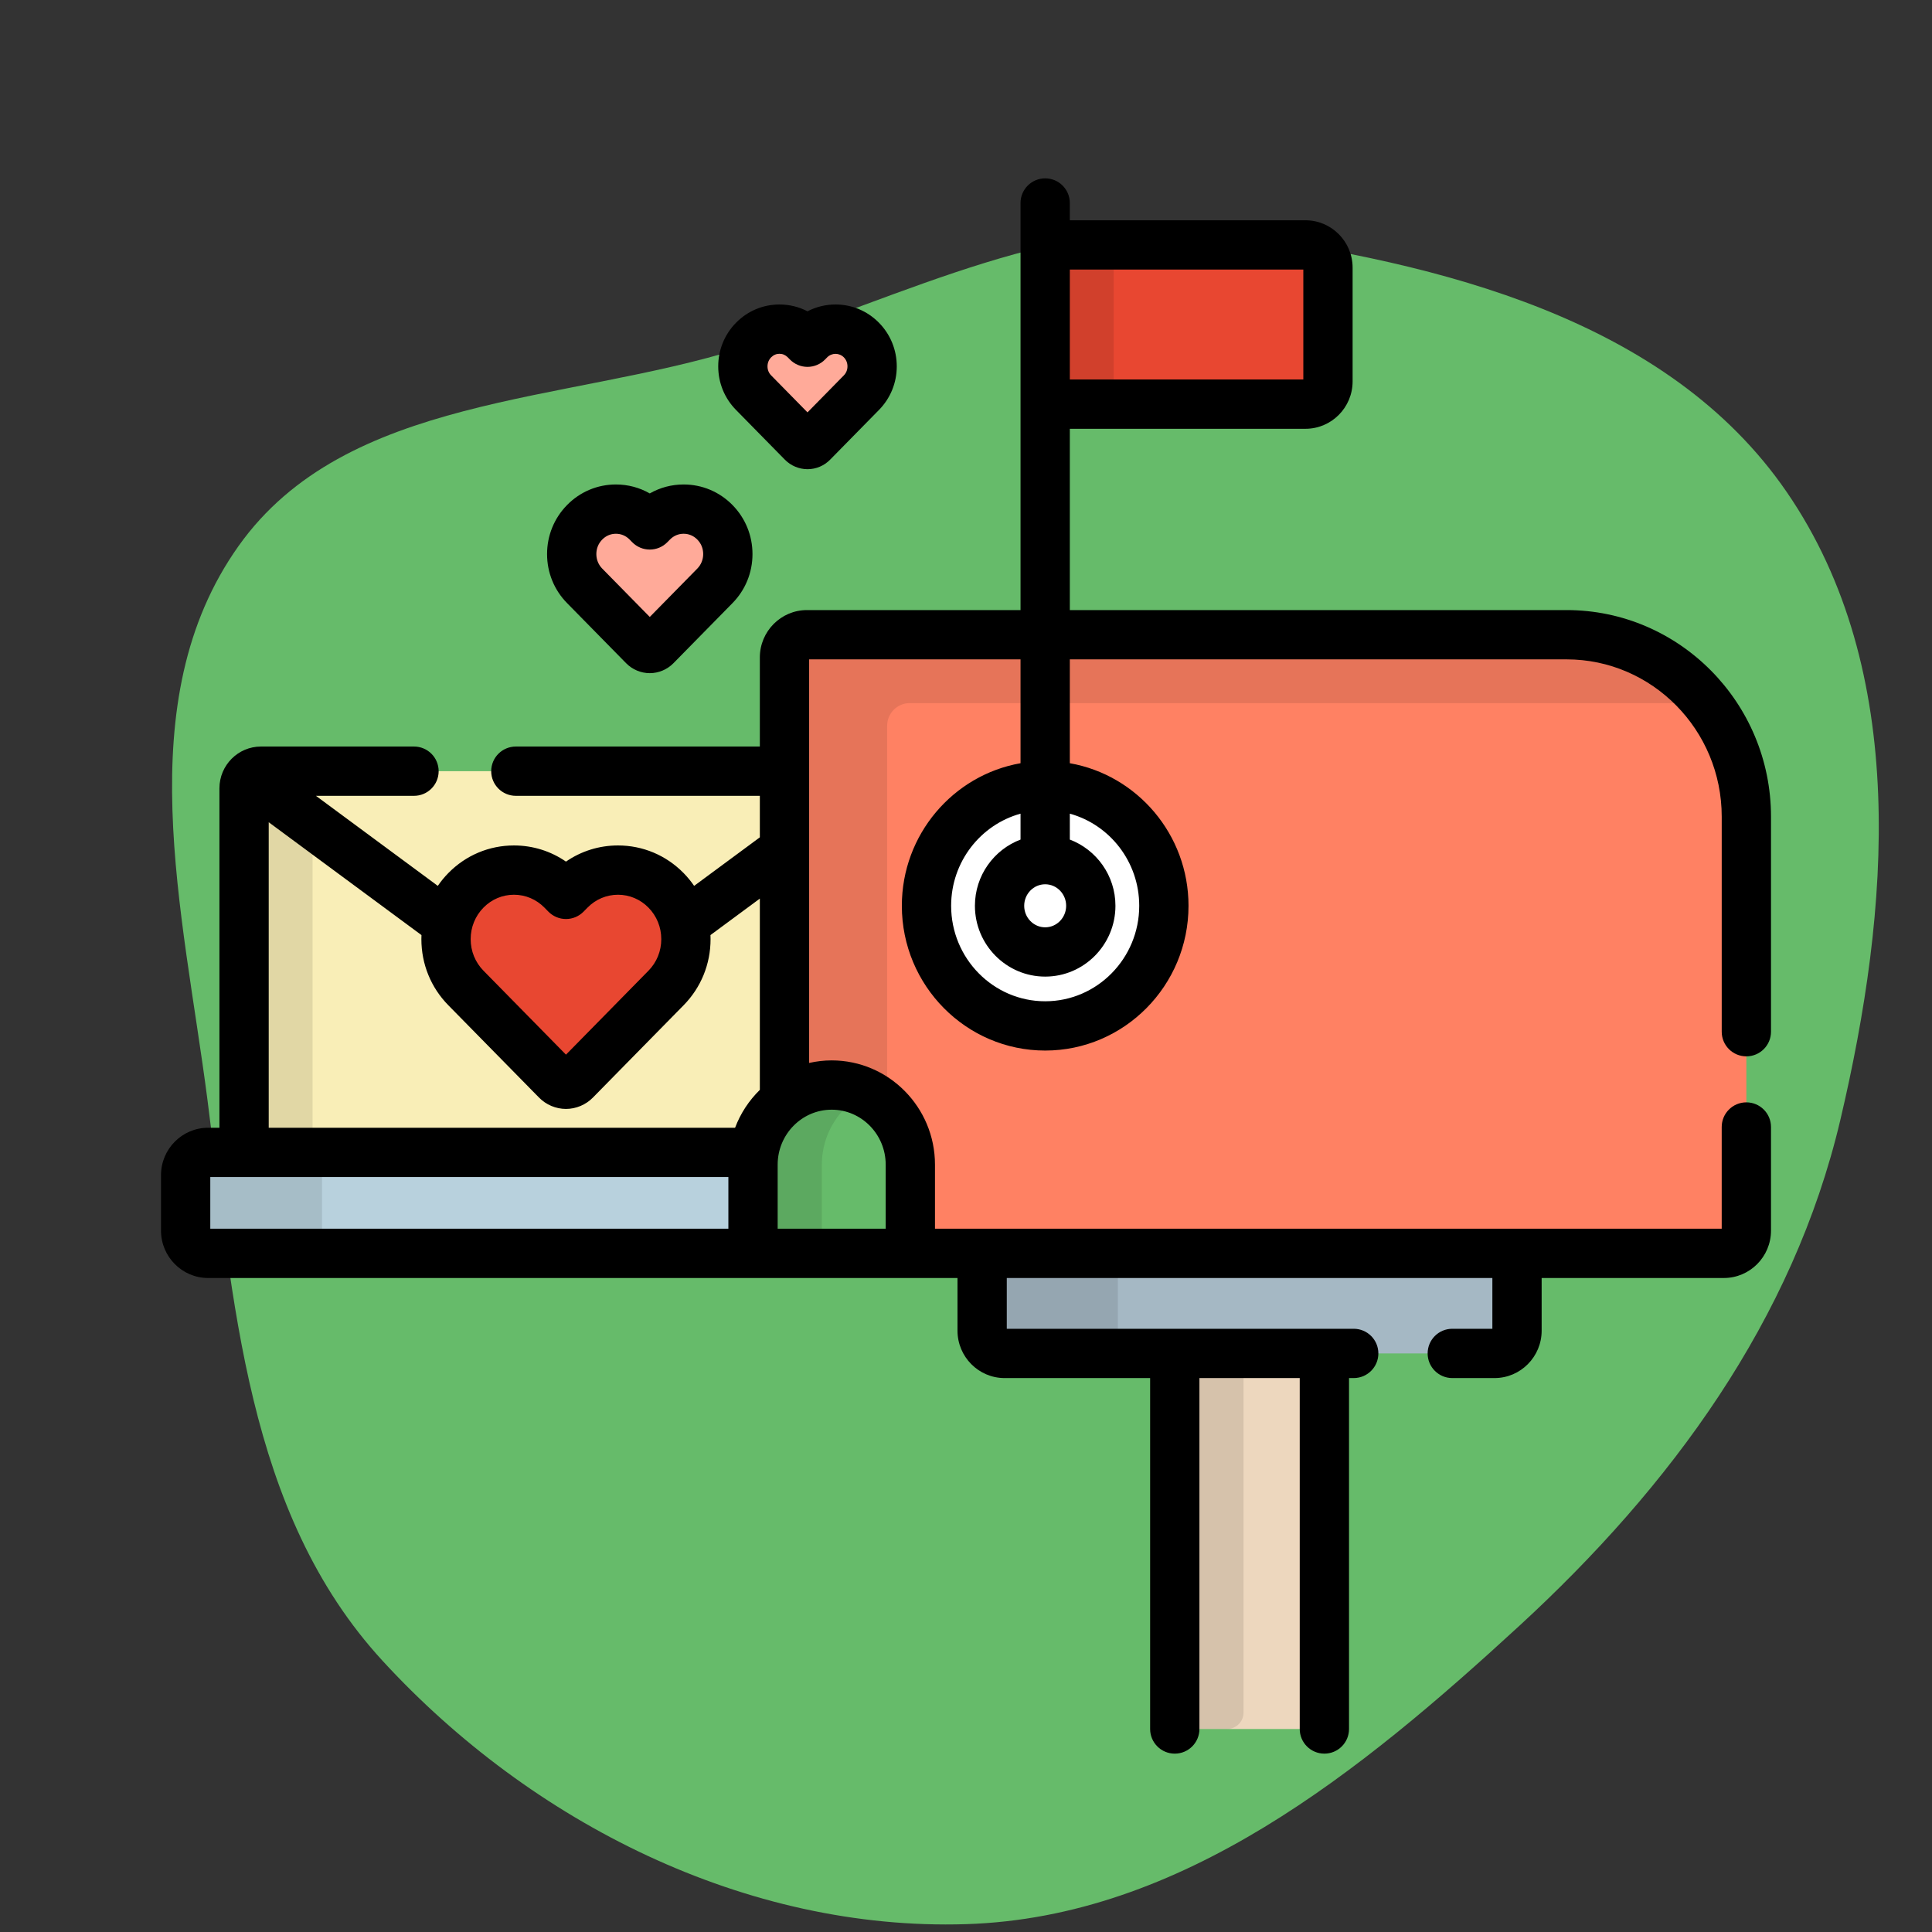 <svg version="1.1" id="Layer_1" xmlns="http://www.w3.org/2000/svg" xmlns:xlink="http://www.w3.org/1999/xlink" viewBox="-51.2 -51.2 614.40 614.40" xml:space="preserve" width="180px" height="180px" fill="#000000"><rect x="-51.2" y="-51.2" width="614.40" height="614.40" fill="#333333" stroke="none"/><g id="SVGRepo_bgCarrier" stroke-width="0"><path transform="translate(-51.2, -51.2), scale(19.2)" d="M16,31.87C19.578,31.759,22.533,29.349,25.168,26.926C27.676,24.619,29.698,21.87,30.481,18.553C31.304,15.061,31.625,11.109,29.595,8.151C27.625,5.281,23.858,4.358,20.41,3.883C17.567,3.492,15.014,4.908,12.275,5.767C9.342,6.687,5.731,6.537,3.951,9.044C2.123,11.618,3.031,15.084,3.436,18.215C3.865,21.535,4.073,25.049,6.34,27.512C8.806,30.193,12.359,31.984,16,31.87" fill="#66BB6A" strokewidth="0"></path></g><g id="SVGRepo_tracerCarrier" stroke-linecap="round" stroke-linejoin="round"></g><g id="SVGRepo_iconCarrier"> <path style="fill:#EDD7BE;" d="M327.616,379.207c-2.873,0-5.224,2.351-5.224,5.224v108.986c0,2.873,2.351,5.224,5.224,5.224h37.126 c2.873,0,5.224-2.351,5.224-5.224V384.431c0-2.873-2.351-5.224-5.224-5.224H327.616z"></path> <g style="opacity:0.1;"> <path d="M327.616,379.207c-2.873,0-5.224,2.351-5.224,5.224v108.986c0,2.873,2.351,5.224,5.224,5.224h11.421 c2.873,0,5.224-2.351,5.224-5.224V384.431c0-2.873-2.351-5.224-5.224-5.224H327.616z"></path> </g> <path style="fill:#A5B8C4;" d="M261.131,347.382v24.592c0,3.979,3.216,7.233,7.147,7.233h155.803c3.931,0,7.147-3.254,7.147-7.233 v-24.592H261.131z"></path> <path style="opacity:0.1;enable-background:new ;" d="M304.287,371.974v-24.592h-43.155v24.592c0,3.979,3.216,7.233,7.147,7.233 h43.155C307.503,379.207,304.287,375.953,304.287,371.974z"></path> <path style="fill:#F9EEB7;" d="M188.565,315.274L188.565,315.274c1.019-6.669,4.609-12.476,9.713-16.356 c-0.001,0.001-0.002,0.001-0.003,0.002V194.045H31.781c-2.949,0-5.362,2.451-5.362,5.449v115.781h162.147V315.274z"></path> <path style="opacity:0.1;enable-background:new ;" d="M48.192,315.274v-115.78c0-2.998,2.414-5.449,5.362-5.449H31.781 c-2.949,0-5.362,2.451-5.362,5.449v115.781h21.774V315.274z"></path> <path style="fill:#E84731;" d="M128.786,293.616c-1.111,0-2.173-0.449-2.956-1.248l-28.86-29.371 c-4.081-4.147-6.329-9.663-6.329-15.529c0-5.868,2.247-11.384,6.329-15.533c4.078-4.148,9.504-6.432,15.273-6.432 c5.769,0,11.195,2.285,15.275,6.432l1.267,1.289l1.268-1.289c4.079-4.148,9.505-6.432,15.275-6.432 c5.768,0,11.194,2.285,15.272,6.432c4.08,4.15,6.329,9.665,6.329,15.533c0,5.866-2.248,11.382-6.329,15.531l-28.858,29.369 C130.959,293.166,129.894,293.616,128.786,293.616z"></path> <path style="fill:#FF8163;" d="M446.987,150.649H205.423c-3.948,0-7.147,3.238-7.147,7.233v141.039 c4.181-3.178,9.377-5.063,15.008-5.063c13.816,0,25.014,11.335,25.014,25.316v28.208h258.719c3.948,0,7.147-3.238,7.147-7.233 V208.512C504.163,176.606,478.514,150.649,446.987,150.649z"></path> <path style="opacity:0.1;enable-background:new ;" d="M446.987,150.649H205.423c-3.948,0-7.147,3.238-7.147,7.233v141.039 c4.181-3.178,9.377-5.063,15.008-5.063c6.884,0,13.117,2.814,17.639,7.368V179.64c0-3.995,3.198-7.233,7.147-7.233h241.566 c4.545,0,8.962,0.555,13.204,1.575C482.405,159.83,465.737,150.649,446.987,150.649z"></path> <path style="fill:#B8D1DD;" d="M188.565,315.274H14.984c-3.931,0-7.147,3.255-7.147,7.233v17.642c0,3.978,3.216,7.233,7.147,7.233 H188.27v-28.208C188.27,317.848,188.371,316.546,188.565,315.274z"></path> <path style="opacity:0.1;enable-background:new ;" d="M51.2,340.149v-17.642c0-3.978,3.216-7.233,7.147-7.233H14.984 c-3.931,0-7.147,3.255-7.147,7.233v17.642c0,3.978,3.216,7.233,7.147,7.233h43.363C54.416,347.382,51.2,344.127,51.2,340.149z"></path> <g> <ellipse style="fill:#FFFFFF;" cx="281.182" cy="236.857" rx="37.742" ry="38.2"></ellipse> <ellipse style="fill:#FFFFFF;" cx="281.182" cy="236.857" rx="14.507" ry="14.681"></ellipse> </g> <path style="fill:#E84731;" d="M363.961,26.692h-82.782v50.629h82.782c3.932,0,7.147-3.254,7.147-7.233V33.925 C371.108,29.947,367.893,26.692,363.961,26.692z"></path> <rect x="281.182" y="26.692" style="opacity:0.1;enable-background:new ;" width="21.774" height="50.625"></rect> <g> <path style="fill:#FFAA99;" d="M155.438,155.037c-0.722,0-1.415-0.293-1.925-0.812l-18.783-19.116 c-2.656-2.698-4.118-6.288-4.118-10.106c0-3.819,1.462-7.409,4.118-10.11c2.655-2.7,6.186-4.187,9.941-4.187 c3.755,0,7.286,1.487,9.942,4.187l0.824,0.84l0.825-0.84c2.655-2.7,6.186-4.187,9.942-4.187c3.753,0,7.285,1.487,9.94,4.187 c2.655,2.701,4.118,6.291,4.118,10.11c0,3.817-1.463,7.408-4.118,10.108l-18.782,19.114 C156.852,154.745,156.16,155.037,155.438,155.037z"></path> <path style="fill:#FFAA99;" d="M205.593,90.172c-0.598,0-1.17-0.242-1.593-0.673l-15.548-15.826 c-2.2-2.234-3.411-5.205-3.411-8.366c0-3.162,1.21-6.134,3.411-8.37c2.197-2.235,5.119-3.466,8.229-3.466 c3.11,0,6.032,1.232,8.231,3.466l0.682,0.695l0.683-0.695c2.196-2.235,5.121-3.466,8.231-3.466c3.108,0,6.03,1.232,8.228,3.466 c2.2,2.236,3.411,5.208,3.411,8.37c0,3.162-1.211,6.133-3.411,8.369l-15.547,15.824C206.763,89.929,206.192,90.172,205.593,90.172z "></path> </g> <path style="opacity:0.1;enable-background:new ;" d="M224.225,296.405c-3.305-1.63-7.016-2.546-10.941-2.546 c-13.816,0-25.014,11.335-25.014,25.316v28.208h21.881v-28.208C210.151,309.165,215.893,300.513,224.225,296.405z"></path> <path d="M147.922,159.717c1.972,2.006,4.71,3.157,7.515,3.157c2.802,0,5.54-1.149,7.515-3.157l18.78-19.112 c4.106-4.175,6.368-9.718,6.368-15.603s-2.261-11.428-6.368-15.604c-4.14-4.21-9.654-6.529-15.527-6.529 c-3.837,0-7.519,0.988-10.768,2.848c-3.246-1.859-6.931-2.848-10.767-2.848c-5.873,0-11.388,2.319-15.528,6.529 c-4.106,4.175-6.368,9.718-6.368,15.604c0,5.89,2.262,11.431,6.366,15.599L147.922,159.717z M140.318,120.387 c1.187-1.207,2.692-1.845,4.353-1.845c1.661,0,3.167,0.638,4.35,1.84l0.824,0.84c1.472,1.502,3.487,2.346,5.59,2.347 c0,0,0.001,0,0.002,0c2.102,0,4.115-0.844,5.589-2.343l0.824-0.839c1.187-1.207,2.692-1.845,4.354-1.845 c1.66,0,3.165,0.637,4.351,1.844c1.224,1.244,1.87,2.841,1.87,4.616c0,1.749-0.665,3.388-1.871,4.615l-15.117,15.385l-15.124-15.392 c-1.204-1.223-1.866-2.859-1.866-4.608C138.449,123.227,139.095,121.631,140.318,120.387z"></path> <path d="M198.419,95.001c1.884,1.912,4.499,3.008,7.174,3.008c2.712,0,5.257-1.066,7.185-3.018l15.544-15.822 c3.65-3.71,5.66-8.634,5.66-13.864s-2.01-10.154-5.658-13.864c-3.682-3.746-8.59-5.81-13.817-5.81c-3.154,0-6.193,0.751-8.914,2.169 c-2.722-1.418-5.761-2.169-8.913-2.169c-5.228,0-10.134,2.064-13.815,5.806c-3.651,3.71-5.661,8.635-5.661,13.867 c0,5.234,2.011,10.157,5.656,13.858L198.419,95.001z M194.04,62.431c0.722-0.735,1.635-1.123,2.639-1.123 c1.005,0,1.919,0.389,2.639,1.121l0.682,0.695c1.473,1.499,3.487,2.344,5.588,2.345c0.001,0,0.002,0,0.003,0 c2.101,0,4.113-0.843,5.587-2.341l0.685-0.697c1.444-1.467,3.833-1.471,5.283,0.001c0.76,0.772,1.16,1.766,1.16,2.875 c0,1.108-0.401,2.101-1.163,2.877l-11.55,11.757l-11.56-11.767c-0.758-0.768-1.157-1.761-1.157-2.867 C192.878,64.198,193.279,63.204,194.04,62.431z"></path> <path d="M504.163,284.734c4.329,0,7.837-3.508,7.837-7.837v-68.385c0-36.228-29.164-65.7-65.012-65.7H289.017V85.159h74.945 c8.262,0,14.984-6.76,14.984-15.07V33.925c0-8.309-6.722-15.07-14.984-15.07h-74.945v-5.498c0-4.329-3.508-7.837-7.837-7.837 s-7.837,3.508-7.837,7.837v129.454h-67.92c-8.262,0-14.984,6.76-14.984,15.07v28.327h-77.591c-4.329,0-7.837,3.508-7.837,7.837 c0,4.329,3.508,7.837,7.837,7.837h77.591v13.199l-20.896,15.436c-0.99-1.441-2.104-2.81-3.353-4.079 c-5.564-5.658-12.972-8.775-20.86-8.775c-5.99,0-11.704,1.797-16.544,5.139c-4.84-3.342-10.553-5.139-16.543-5.139 c-7.889,0-15.297,3.116-20.861,8.775c-1.249,1.27-2.364,2.636-3.353,4.079l-38.759-28.635h31.188c4.329,0,7.837-3.508,7.837-7.837 c0-4.329-3.508-7.837-7.837-7.837H31.781c-7.278,0-13.199,5.96-13.199,13.286v107.944h-3.598c-8.262,0-14.984,6.76-14.984,15.07 v17.642c0,8.309,6.722,15.069,14.984,15.069h238.311v16.755c0,8.309,6.722,15.07,14.984,15.07h46.276v111.598 c0,4.329,3.508,7.837,7.837,7.837s7.837-3.508,7.837-7.837V387.043h31.902v111.598c0,4.329,3.508,7.837,7.837,7.837 s7.837-3.508,7.837-7.837V387.043h1.494c4.329,0,7.837-3.508,7.837-7.837c0-4.329-3.508-7.837-7.837-7.837h-110.33v-16.151h154.423 v16.151h-12.747c-4.329,0-7.837,3.508-7.837,7.837c0,4.329,3.508,7.837,7.837,7.837h13.436c8.262,0,14.984-6.76,14.984-15.07 v-16.755h57.951c8.262,0,14.984-6.76,14.984-15.07v-32.95c0-4.329-3.508-7.837-7.837-7.837s-7.837,3.508-7.837,7.837v32.346H246.135 v-20.371c0-18.28-14.737-33.153-32.851-33.153c-2.464,0-4.861,0.289-7.171,0.811V158.485h67.231v33.027 c-21.41,3.765-37.745,22.658-37.745,45.341c0,25.385,20.448,46.037,45.582,46.037c25.134,0,45.582-20.652,45.582-46.037 c0-22.684-16.335-41.576-37.745-45.341v-33.027H446.99c27.205,0,49.339,22.442,49.339,50.027v68.385 C496.327,281.226,499.834,284.734,504.163,284.734z M289.017,34.529h74.255v34.956h-74.255V34.529z M102.557,237.428 c2.593-2.637,6.033-4.091,9.686-4.091c3.653,0,7.093,1.453,9.686,4.089l1.267,1.289c1.473,1.499,3.487,2.344,5.588,2.344 c0.001,0,0.001,0,0.001,0c2.102,0,4.115-0.844,5.589-2.342l1.267-1.289c2.594-2.637,6.035-4.091,9.689-4.091 c3.652,0,7.091,1.453,9.684,4.091c2.631,2.676,4.079,6.241,4.079,10.038c0,3.797-1.449,7.362-4.081,10.038l-26.226,26.691 l-26.231-26.697c-2.63-2.672-4.077-6.235-4.077-10.033C98.477,243.668,99.927,240.102,102.557,237.428z M180.433,339.545H15.673 v-16.434h164.76V339.545z M190.439,295.392c-3.43,3.358-6.146,7.457-7.873,12.046H34.255v-97.161l48.579,35.891 c-0.018,0.432-0.03,0.864-0.03,1.299c0,7.938,3.047,15.405,8.575,21.022l28.852,29.363c2.241,2.288,5.359,3.601,8.555,3.601 c3.191,0,6.306-1.31,8.548-3.592l28.856-29.367c5.532-5.625,8.578-13.092,8.578-21.026c0-0.435-0.014-0.867-0.03-1.299l15.702-11.6 L190.439,295.392L190.439,295.392z M213.284,301.695c9.471,0,17.177,7.841,17.177,17.479v20.371h-34.354v-20.371 C196.106,309.536,203.813,301.695,213.284,301.695z M281.18,230.011c3.678,0,6.67,3.07,6.67,6.842c0,3.774-2.992,6.846-6.67,6.846 c-3.679,0-6.672-3.071-6.672-6.846C274.508,233.08,277.501,230.011,281.18,230.011z M311.088,236.854 c0,16.741-13.417,30.364-29.908,30.364s-29.908-13.621-29.908-30.364c0-13.989,9.37-25.792,22.071-29.297v8.238 c-8.462,3.208-14.508,11.425-14.508,21.058c0,12.418,10.024,22.52,22.345,22.52c12.319,0,22.343-10.102,22.343-22.52 c0-9.634-6.047-17.849-14.506-21.058v-8.238C301.718,211.062,311.088,222.865,311.088,236.854z"></path> </g></svg>